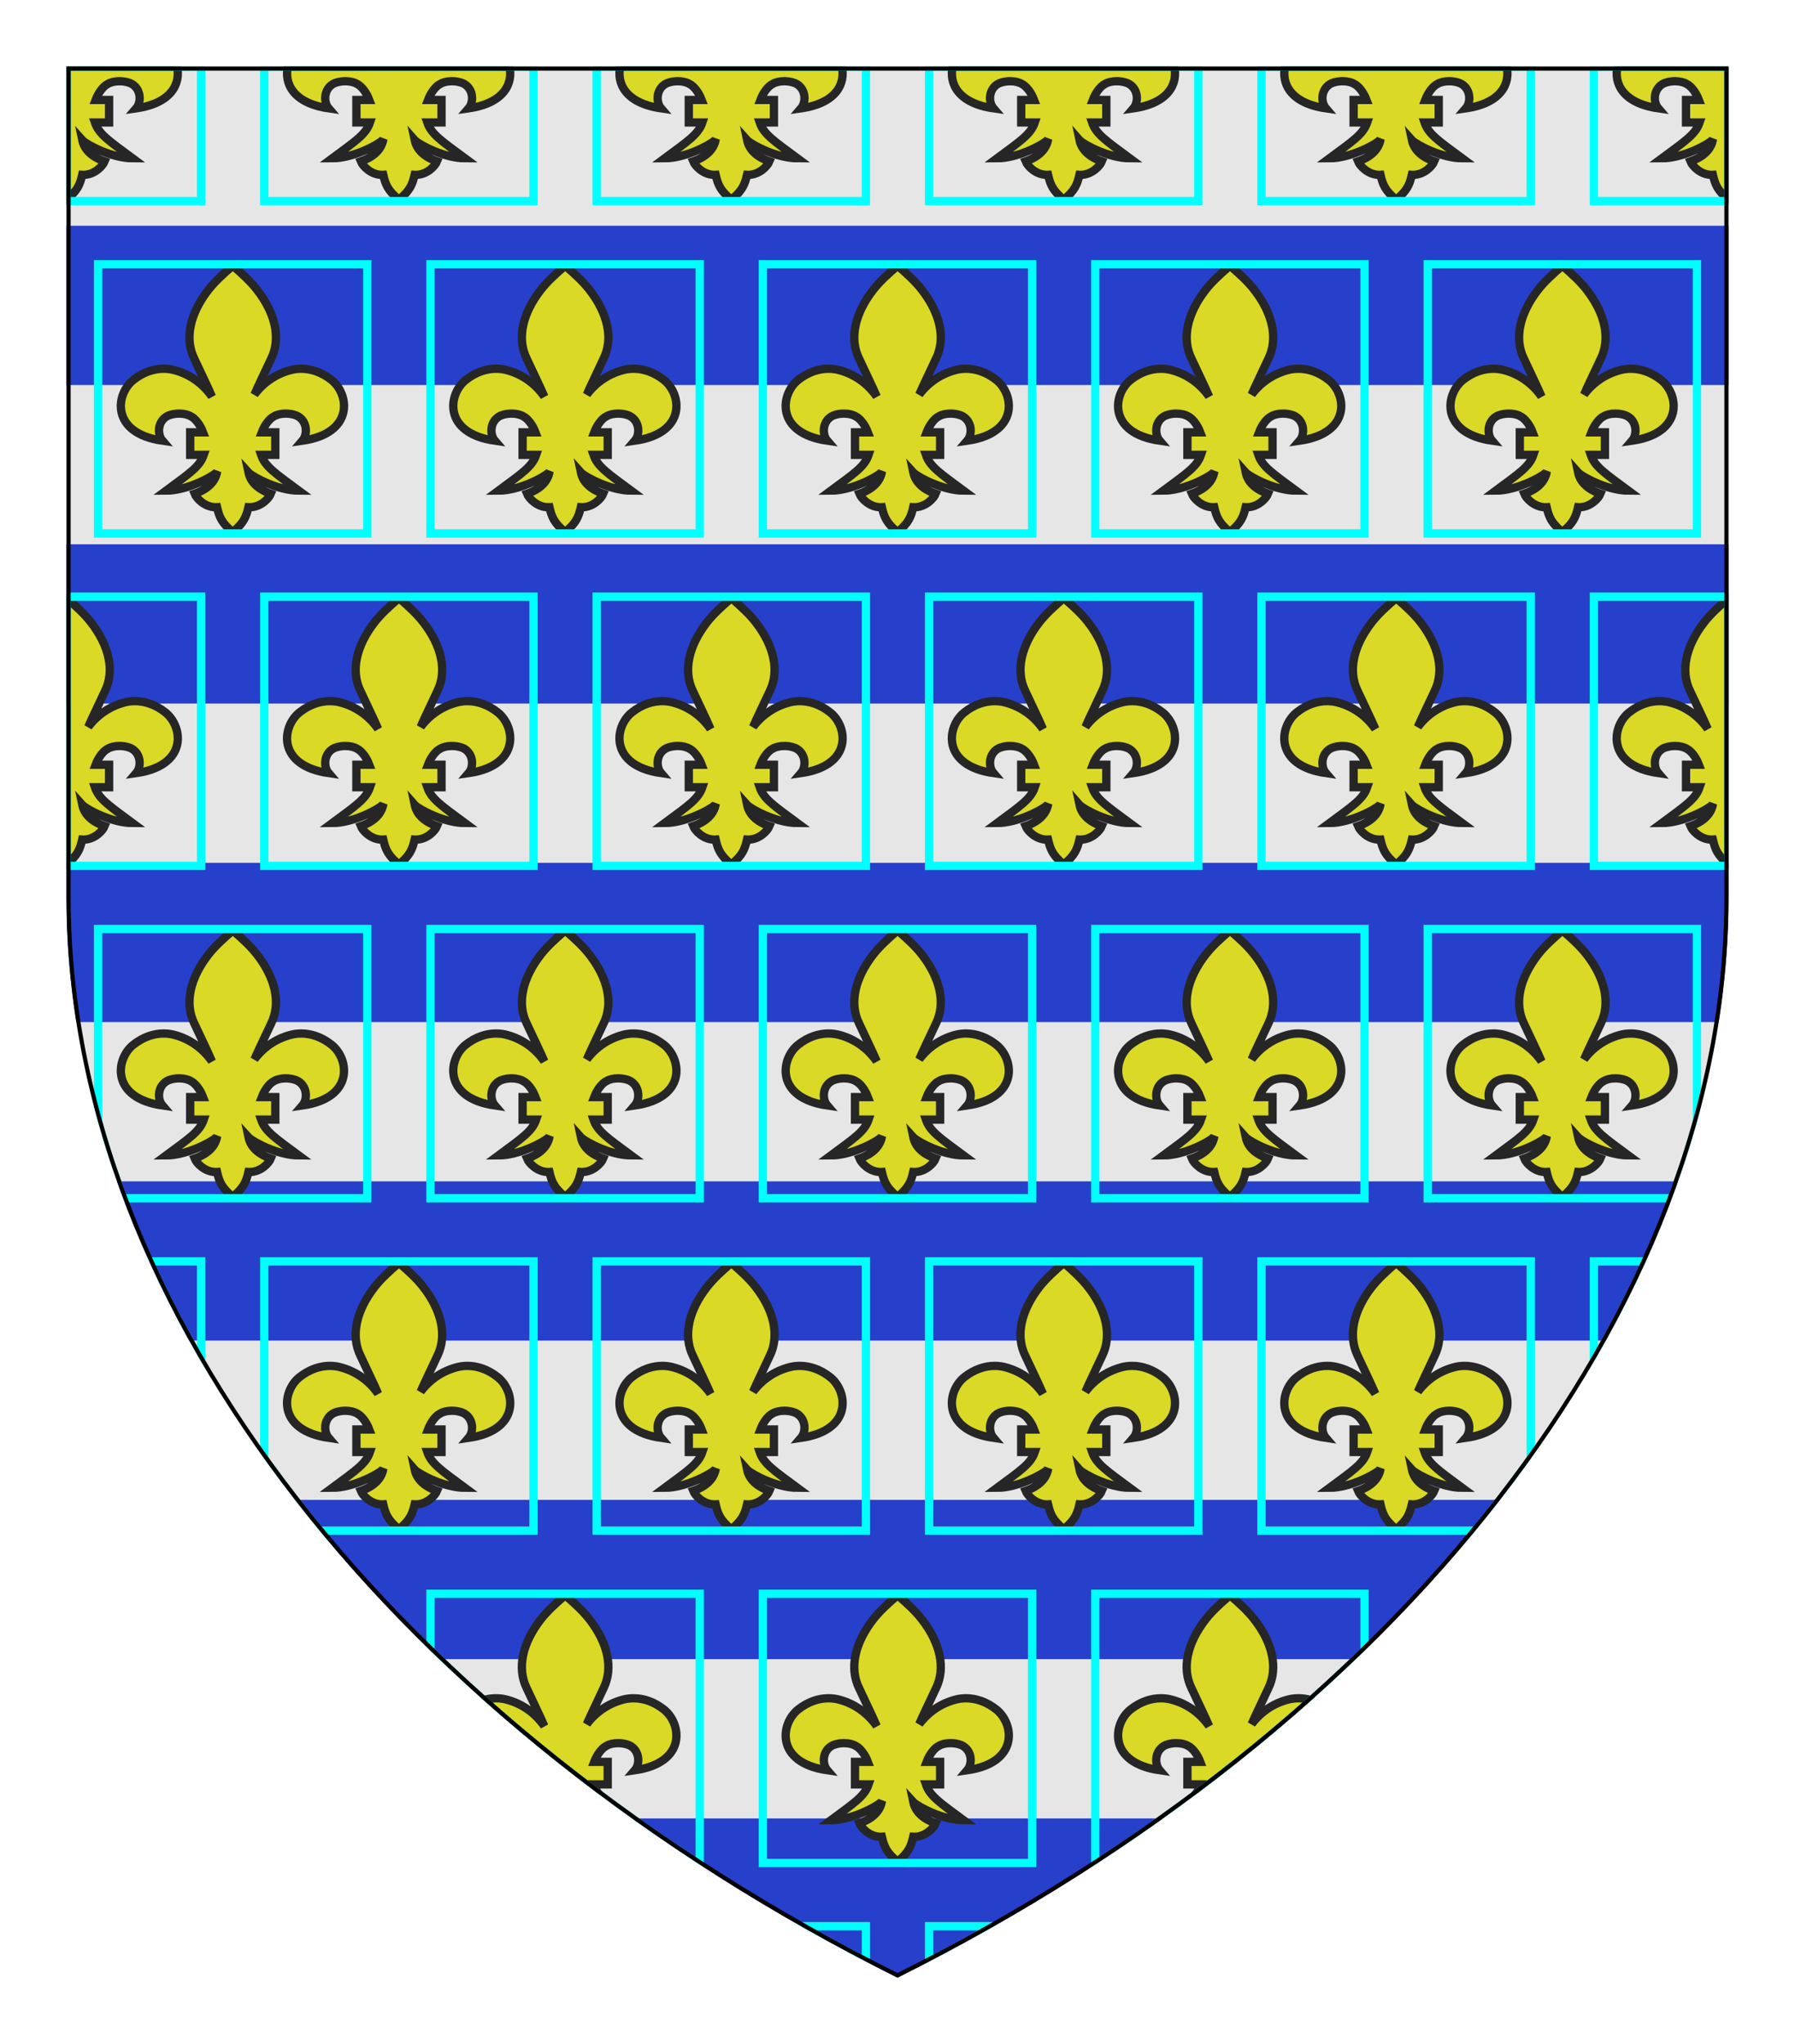 <?xml version="1.0" encoding="UTF-8" standalone="no"?>
<svg xmlns="http://www.w3.org/2000/svg" height="246.0" width="216.0">
<defs>
<clipPath id="contour">
<path d="M 0.0,0.0 L 200.0,0.0 L 200.0,100.0 C 200.0,150.0 160.0,200.0 100.0,230.0 C 40.0,200.0 0.0,150.0 0.0,100.0 L 0.0,0.0 Z"/>
</clipPath>
<radialGradient id="lighting">
<stop offset="25%" stop-color="white" stop-opacity="35%"/>
<stop offset="100%" stop-color="white" stop-opacity="0%"/>
</radialGradient>
</defs>
<g transform="translate(8.0,8.0)">
<path clip-path="url(#contour)" comment="BarryVariationRenderer background" d="M 0.0,0.0 L 200.0,0.0 L 200.0,100.0 C 200.0,150.0 160.0,200.0 100.0,230.0 C 40.0,200.0 0.0,150.0 0.0,100.0 L 0.0,0.0 Z" style="fill: rgb(230, 230, 230); stroke-width: 1px; stroke: none;"/>
<path clip-path="url(#contour)" comment="clipped barry 19.167" d="M 0.0,19.167 L 0.0,38.333 L 200.0,38.333 L 200.0,19.167 L 0.0,19.167 Z" style="fill: rgb(38, 64, 204); stroke-width: 1px; stroke: none;"/>
<path clip-path="url(#contour)" comment="clipped barry 57.5" d="M 0.0,57.5 L 0.0,76.667 L 200.0,76.667 L 200.0,57.5 L 0.0,57.5 Z" style="fill: rgb(38, 64, 204); stroke-width: 1px; stroke: none;"/>
<path clip-path="url(#contour)" comment="clipped barry 95.833" d="M 0.0,95.833 L 0.0,100.0 C 0.0,105.007 0.401,110.013 1.183,115.0 L 198.817,115.0 C 199.599,110.013 200.0,105.007 200.0,100.0 L 200.0,95.833 L 0.0,95.833 Z" style="fill: rgb(38, 64, 204); stroke-width: 1px; stroke: none;"/>
<path clip-path="url(#contour)" comment="clipped barry 134.167" d="M 6.073,134.167 C 8.365,140.652 11.278,147.056 14.767,153.333 L 185.233,153.333 C 188.722,147.056 191.635,140.652 193.927,134.167 L 6.073,134.167 Z" style="fill: rgb(38, 64, 204); stroke-width: 1px; stroke: none;"/>
<path clip-path="url(#contour)" comment="clipped barry 172.5" d="M 27.5,172.5 C 32.654,179.127 38.459,185.537 44.851,191.667 L 155.149,191.667 C 161.541,185.537 167.346,179.127 172.5,172.5 L 27.5,172.5 Z" style="fill: rgb(38, 64, 204); stroke-width: 1px; stroke: none;"/>
<path clip-path="url(#contour)" comment="clipped barry 210.833" d="M 68.05,210.833 C 77.884,217.855 88.579,224.29 100.0,230.0 C 111.421,224.29 122.116,217.855 131.95,210.833 L 68.05,210.833 Z" style="fill: rgb(38, 64, 204); stroke-width: 1px; stroke: none;"/>
<path clip-path="url(#contour)" comment="clipped 'fleur-de-lis' FieldBackground" d="M 0.0,0.0 L 0.0,16.032 L -3.900525735733851E-15,16.032 C 0.002,16.033 0.003,16.033 0.005,16.033 C 0.013,16.033 0.02,16.027 0.035,16.014 C 1.331,14.919 1.612,14.246 1.894,13.04 C 1.939,13.043 1.985,13.044 2.029,13.044 C 3.396,13.044 4.377,11.958 4.591,11.418 C 3.042,10.889 2.139,9.994 1.904,8.866 L 1.904,8.866 C 1.921,8.885 1.937,8.902 1.954,8.916 L 1.954,8.916 C 2.577,9.484 5.531,11.046 7.952,11.046 C 5.113,8.943 3.904,8.162 3.418,6.738 L 5.129,6.738 L 5.129,4.029 L 3.503,4.029 C 3.859,3.092 4.472,2.338 4.973,2.105 C 5.283,1.906 5.803,1.772 6.383,1.772 C 6.799,1.772 7.247,1.841 7.671,2.004 C 8.997,2.597 9.052,4.27 8.389,5.038 C 12.703,4.417 13.756,2.002 13.299,0.0 L 0.0,0.0 Z" style="fill: rgb(217, 217, 38); stroke-width: 1px; stroke: rgb(38, 38, 38);"/>
<path clip-path="url(#contour)" comment="clipped 'fleur-de-lis' mobile debug reticle" d="M 0.0,0.0 L 0.0,16.2 L 16.2,16.2 L 16.2,0.0 L 0.0,0.0 Z" style="fill: none; stroke-width: 1px; stroke: rgb(0, 255, 255);"/>
<path clip-path="url(#contour)" comment="clipped 'fleur-de-lis' FieldBackground" d="M 26.641,0.0 C 26.184,2.002 27.237,4.417 31.551,5.038 C 30.888,4.27 30.943,2.597 32.269,2.004 C 32.693,1.841 33.14,1.772 33.557,1.772 C 34.137,1.772 34.657,1.906 34.967,2.105 C 35.467,2.338 36.081,3.092 36.436,4.029 L 34.886,4.029 L 34.886,6.738 L 36.521,6.738 C 36.036,8.162 34.827,8.943 31.988,11.046 C 34.409,11.046 37.363,9.484 37.986,8.916 C 38.034,8.873 38.082,8.812 38.129,8.736 C 37.939,9.925 37.027,10.869 35.419,11.418 C 35.633,11.958 36.614,13.044 37.981,13.044 C 38.025,13.044 38.071,13.043 38.116,13.04 C 38.398,14.246 38.679,14.919 39.975,16.014 C 39.99,16.027 39.997,16.033 40.005,16.033 C 40.013,16.033 40.02,16.027 40.035,16.014 C 41.331,14.919 41.612,14.246 41.894,13.04 C 41.939,13.043 41.985,13.044 42.029,13.044 C 43.396,13.044 44.377,11.958 44.591,11.418 C 43.042,10.889 42.139,9.994 41.904,8.866 C 41.921,8.885 41.937,8.902 41.954,8.916 C 42.577,9.484 45.531,11.046 47.952,11.046 C 45.113,8.943 43.904,8.162 43.418,6.738 L 45.129,6.738 L 45.129,4.029 L 43.503,4.029 C 43.859,3.092 44.472,2.338 44.973,2.105 C 45.283,1.906 45.803,1.772 46.383,1.772 C 46.799,1.772 47.247,1.841 47.671,2.004 C 48.997,2.597 49.052,4.27 48.389,5.038 C 52.703,4.417 53.756,2.002 53.299,0.0 L 26.641,0.0 Z" style="fill: rgb(217, 217, 38); stroke-width: 1px; stroke: rgb(38, 38, 38);"/>
<path clip-path="url(#contour)" comment="clipped 'fleur-de-lis' mobile debug reticle" d="M 23.8,0.0 L 23.8,16.2 L 56.2,16.2 L 56.2,0.0 L 23.8,0.0 Z" style="fill: none; stroke-width: 1px; stroke: rgb(0, 255, 255);"/>
<path clip-path="url(#contour)" comment="clipped 'fleur-de-lis' FieldBackground" d="M 66.641,0.0 C 66.184,2.002 67.237,4.417 71.551,5.038 C 70.888,4.27 70.943,2.597 72.269,2.004 C 72.693,1.841 73.14,1.772 73.557,1.772 C 74.137,1.772 74.657,1.906 74.967,2.105 C 75.467,2.338 76.081,3.092 76.436,4.029 L 74.886,4.029 L 74.886,6.738 L 76.521,6.738 C 76.036,8.162 74.827,8.943 71.988,11.046 C 74.409,11.046 77.363,9.484 77.986,8.916 C 78.034,8.873 78.082,8.812 78.129,8.736 C 77.939,9.925 77.027,10.869 75.419,11.418 C 75.633,11.958 76.614,13.044 77.981,13.044 C 78.025,13.044 78.071,13.043 78.116,13.04 C 78.398,14.246 78.679,14.919 79.975,16.014 C 79.99,16.027 79.997,16.033 80.005,16.033 C 80.013,16.033 80.02,16.027 80.035,16.014 C 81.331,14.919 81.612,14.246 81.894,13.04 C 81.939,13.043 81.985,13.044 82.029,13.044 C 83.396,13.044 84.377,11.958 84.591,11.418 C 83.042,10.889 82.139,9.994 81.904,8.866 C 81.921,8.885 81.937,8.902 81.954,8.916 C 82.577,9.484 85.531,11.046 87.952,11.046 C 85.113,8.943 83.904,8.162 83.418,6.738 L 85.129,6.738 L 85.129,4.029 L 83.503,4.029 C 83.859,3.092 84.472,2.338 84.973,2.105 C 85.283,1.906 85.803,1.772 86.383,1.772 C 86.799,1.772 87.247,1.841 87.671,2.004 C 88.997,2.597 89.052,4.27 88.389,5.038 C 92.703,4.417 93.756,2.002 93.299,0.0 L 66.641,0.0 Z" style="fill: rgb(217, 217, 38); stroke-width: 1px; stroke: rgb(38, 38, 38);"/>
<path clip-path="url(#contour)" comment="clipped 'fleur-de-lis' mobile debug reticle" d="M 63.8,0.0 L 63.8,16.2 L 96.2,16.2 L 96.2,0.0 L 63.8,0.0 Z" style="fill: none; stroke-width: 1px; stroke: rgb(0, 255, 255);"/>
<path clip-path="url(#contour)" comment="clipped 'fleur-de-lis' FieldBackground" d="M 106.641,0.0 C 106.184,2.002 107.237,4.417 111.551,5.038 C 110.888,4.27 110.943,2.597 112.269,2.004 C 112.693,1.841 113.14,1.772 113.557,1.772 C 114.137,1.772 114.657,1.906 114.967,2.105 C 115.467,2.338 116.081,3.092 116.436,4.029 L 114.886,4.029 L 114.886,6.738 L 116.521,6.738 C 116.036,8.162 114.827,8.943 111.988,11.046 C 114.409,11.046 117.363,9.484 117.986,8.916 C 118.034,8.873 118.082,8.812 118.129,8.736 C 117.939,9.925 117.027,10.869 115.419,11.418 C 115.633,11.958 116.614,13.044 117.981,13.044 C 118.025,13.044 118.071,13.043 118.116,13.04 C 118.398,14.246 118.679,14.919 119.975,16.014 C 119.99,16.027 119.997,16.033 120.005,16.033 C 120.013,16.033 120.02,16.027 120.035,16.014 C 121.331,14.919 121.612,14.246 121.894,13.04 C 121.939,13.043 121.985,13.044 122.029,13.044 C 123.396,13.044 124.377,11.958 124.591,11.418 C 123.042,10.889 122.139,9.994 121.904,8.866 C 121.921,8.885 121.937,8.902 121.954,8.916 C 122.577,9.484 125.531,11.046 127.952,11.046 C 125.113,8.943 123.904,8.162 123.418,6.738 L 125.129,6.738 L 125.129,4.029 L 123.503,4.029 C 123.859,3.092 124.472,2.338 124.973,2.105 C 125.283,1.906 125.803,1.772 126.383,1.772 C 126.799,1.772 127.247,1.841 127.671,2.004 C 128.997,2.597 129.052,4.27 128.389,5.038 C 132.703,4.417 133.756,2.002 133.299,0.0 L 106.641,0.0 Z" style="fill: rgb(217, 217, 38); stroke-width: 1px; stroke: rgb(38, 38, 38);"/>
<path clip-path="url(#contour)" comment="clipped 'fleur-de-lis' mobile debug reticle" d="M 103.8,0.0 L 103.8,16.2 L 136.2,16.2 L 136.2,0.0 L 103.8,0.0 Z" style="fill: none; stroke-width: 1px; stroke: rgb(0, 255, 255);"/>
<path clip-path="url(#contour)" comment="clipped 'fleur-de-lis' FieldBackground" d="M 146.641,0.0 C 146.184,2.002 147.237,4.417 151.551,5.038 C 150.888,4.27 150.943,2.597 152.269,2.004 C 152.693,1.841 153.14,1.772 153.557,1.772 C 154.137,1.772 154.657,1.906 154.967,2.105 C 155.467,2.338 156.081,3.092 156.436,4.029 L 154.886,4.029 L 154.886,6.738 L 156.521,6.738 C 156.036,8.162 154.827,8.943 151.988,11.046 C 154.409,11.046 157.363,9.484 157.986,8.916 C 158.034,8.873 158.082,8.812 158.129,8.736 C 157.939,9.925 157.027,10.869 155.419,11.418 C 155.633,11.958 156.614,13.044 157.981,13.044 C 158.025,13.044 158.071,13.043 158.116,13.04 C 158.398,14.246 158.679,14.919 159.975,16.014 C 159.99,16.027 159.997,16.033 160.005,16.033 C 160.013,16.033 160.02,16.027 160.035,16.014 C 161.331,14.919 161.612,14.246 161.894,13.04 C 161.939,13.043 161.985,13.044 162.029,13.044 C 163.396,13.044 164.377,11.958 164.591,11.418 C 163.042,10.889 162.139,9.994 161.904,8.866 C 161.921,8.885 161.937,8.902 161.954,8.916 C 162.577,9.484 165.531,11.046 167.952,11.046 C 165.113,8.943 163.904,8.162 163.418,6.738 L 165.129,6.738 L 165.129,4.029 L 163.503,4.029 C 163.859,3.092 164.472,2.338 164.973,2.105 C 165.283,1.906 165.803,1.772 166.383,1.772 C 166.799,1.772 167.247,1.841 167.671,2.004 C 168.997,2.597 169.052,4.27 168.389,5.038 C 172.703,4.417 173.756,2.002 173.299,0.0 L 146.641,0.0 Z" style="fill: rgb(217, 217, 38); stroke-width: 1px; stroke: rgb(38, 38, 38);"/>
<path clip-path="url(#contour)" comment="clipped 'fleur-de-lis' mobile debug reticle" d="M 143.8,0.0 L 143.8,16.2 L 176.2,16.2 L 176.2,0.0 L 143.8,0.0 Z" style="fill: none; stroke-width: 1px; stroke: rgb(0, 255, 255);"/>
<path clip-path="url(#contour)" comment="clipped 'fleur-de-lis' FieldBackground" d="M 186.641,0.0 C 186.184,2.002 187.237,4.417 191.551,5.038 C 190.888,4.27 190.943,2.597 192.269,2.004 C 192.693,1.841 193.14,1.772 193.557,1.772 C 194.137,1.772 194.657,1.906 194.967,2.105 C 195.467,2.338 196.081,3.092 196.436,4.029 L 194.886,4.029 L 194.886,6.738 L 196.521,6.738 C 196.036,8.162 194.827,8.943 191.988,11.046 C 194.409,11.046 197.363,9.484 197.986,8.916 C 198.034,8.873 198.082,8.812 198.129,8.736 C 197.939,9.925 197.027,10.869 195.419,11.418 C 195.633,11.958 196.614,13.044 197.981,13.044 C 198.025,13.044 198.071,13.043 198.116,13.04 C 198.398,14.246 198.679,14.919 199.975,16.014 C 199.987,16.024 199.994,16.03 200.0,16.032 L 200.0,0.0 L 186.641,0.0 Z" style="fill: rgb(217, 217, 38); stroke-width: 1px; stroke: rgb(38, 38, 38);"/>
<path clip-path="url(#contour)" comment="clipped 'fleur-de-lis' mobile debug reticle" d="M 183.8,0.0 L 183.8,16.2 L 200.0,16.2 L 200.0,0.0 L 183.8,0.0 Z" style="fill: none; stroke-width: 1px; stroke: rgb(0, 255, 255);"/>
<path clip-path="url(#contour)" comment="clipped 'fleur-de-lis' FieldBackground" d="M 17.499,39.724 C 17.499,39.724 17.499,39.724 17.499,39.724 C 17.499,39.724 17.499,39.724 17.499,39.724 Z" style="fill: rgb(217, 217, 38); stroke-width: 1px; stroke: rgb(38, 38, 38);"/>
<path clip-path="url(#contour)" comment="clipped 'fleur-de-lis' FieldBackground" d="M 20.008,23.982 C 19.998,23.982 19.989,23.989 19.975,24.006 C 18.855,24.975 17.86,25.875 17.081,26.874 C 14.896,29.677 14.163,32.721 15.389,35.183 C 16.289,37.119 16.983,38.518 17.499,39.724 C 16.4,38.14 14.841,37.06 13.098,36.574 C 12.665,36.445 12.194,36.374 11.7,36.374 C 10.537,36.374 9.247,36.769 8.035,37.735 C 5.9,39.437 5.277,44.134 11.551,45.038 C 10.888,44.27 10.943,42.597 12.269,42.004 C 12.693,41.841 13.14,41.772 13.557,41.772 C 14.137,41.772 14.657,41.906 14.967,42.105 C 15.467,42.338 16.081,43.092 16.436,44.029 L 14.886,44.029 L 14.886,46.738 L 16.521,46.738 C 16.036,48.162 14.827,48.943 11.988,51.046 C 14.409,51.046 17.363,49.484 17.986,48.916 C 18.034,48.873 18.082,48.812 18.129,48.736 C 17.939,49.925 17.027,50.869 15.419,51.418 C 15.633,51.958 16.614,53.044 17.981,53.044 C 18.025,53.044 18.071,53.043 18.116,53.04 C 18.398,54.246 18.679,54.919 19.975,56.014 C 19.99,56.027 19.997,56.033 20.005,56.033 C 20.013,56.033 20.02,56.027 20.035,56.014 C 21.331,54.919 21.612,54.246 21.894,53.04 C 21.939,53.043 21.985,53.044 22.029,53.044 C 23.396,53.044 24.377,51.958 24.591,51.418 C 23.042,50.889 22.139,49.994 21.904,48.866 C 21.921,48.885 21.937,48.902 21.954,48.916 C 22.577,49.484 25.531,51.046 27.952,51.046 C 25.113,48.943 23.904,48.162 23.418,46.738 L 25.129,46.738 L 25.129,44.029 L 23.503,44.029 C 23.859,43.092 24.472,42.338 24.973,42.105 C 25.283,41.906 25.803,41.772 26.383,41.772 C 26.799,41.772 27.247,41.841 27.671,42.004 C 28.997,42.597 29.052,44.27 28.389,45.038 C 34.663,44.134 34.04,39.437 31.905,37.735 C 30.692,36.769 29.403,36.374 28.24,36.374 C 27.746,36.374 27.275,36.445 26.842,36.574 C 25.19,37.034 23.703,38.029 22.616,39.48 C 23.12,38.329 23.781,36.989 24.621,35.183 C 25.842,32.721 25.114,29.677 22.929,26.874 C 22.15,25.87 21.16,24.965 20.035,23.996 L 20.035,23.996 C 20.024,23.987 20.016,23.982 20.008,23.982 Z" style="fill: rgb(217, 217, 38); stroke-width: 1px; stroke: rgb(38, 38, 38);"/>
<path clip-path="url(#contour)" comment="clipped 'fleur-de-lis' mobile debug reticle" d="M 3.8,23.8 L 3.8,56.2 L 36.2,56.2 L 36.2,23.8 L 3.8,23.8 Z" style="fill: none; stroke-width: 1px; stroke: rgb(0, 255, 255);"/>
<path clip-path="url(#contour)" comment="clipped 'fleur-de-lis' FieldBackground" d="M 60.008,23.982 C 59.998,23.982 59.989,23.989 59.975,24.006 C 58.855,24.975 57.86,25.875 57.081,26.874 C 54.896,29.677 54.163,32.721 55.389,35.183 C 56.289,37.119 56.983,38.518 57.499,39.724 C 56.4,38.14 54.841,37.06 53.098,36.574 C 52.665,36.445 52.194,36.374 51.7,36.374 C 50.537,36.374 49.247,36.769 48.035,37.735 C 45.9,39.437 45.277,44.134 51.551,45.038 C 50.888,44.27 50.943,42.597 52.269,42.004 C 52.693,41.841 53.14,41.772 53.557,41.772 C 54.137,41.772 54.657,41.906 54.967,42.105 C 55.467,42.338 56.081,43.092 56.436,44.029 L 54.886,44.029 L 54.886,46.738 L 56.521,46.738 C 56.036,48.162 54.827,48.943 51.988,51.046 C 54.409,51.046 57.363,49.484 57.986,48.916 C 58.034,48.873 58.082,48.812 58.129,48.736 C 57.939,49.925 57.027,50.869 55.419,51.418 C 55.633,51.958 56.614,53.044 57.981,53.044 C 58.025,53.044 58.071,53.043 58.116,53.04 C 58.398,54.246 58.679,54.919 59.975,56.014 C 59.99,56.027 59.997,56.033 60.005,56.033 C 60.013,56.033 60.02,56.027 60.035,56.014 C 61.331,54.919 61.612,54.246 61.894,53.04 C 61.939,53.043 61.985,53.044 62.029,53.044 C 63.396,53.044 64.377,51.958 64.591,51.418 C 63.042,50.889 62.139,49.994 61.904,48.866 C 61.921,48.885 61.937,48.902 61.954,48.916 C 62.577,49.484 65.531,51.046 67.952,51.046 C 65.113,48.943 63.904,48.162 63.418,46.738 L 65.129,46.738 L 65.129,44.029 L 63.503,44.029 C 63.859,43.092 64.472,42.338 64.973,42.105 C 65.283,41.906 65.803,41.772 66.383,41.772 C 66.799,41.772 67.247,41.841 67.671,42.004 C 68.997,42.597 69.052,44.27 68.389,45.038 C 74.663,44.134 74.04,39.437 71.905,37.735 C 70.692,36.769 69.403,36.374 68.24,36.374 C 67.746,36.374 67.275,36.445 66.842,36.574 C 65.19,37.034 63.703,38.029 62.616,39.48 C 63.12,38.329 63.781,36.989 64.621,35.183 C 65.842,32.721 65.114,29.677 62.929,26.874 C 62.15,25.87 61.16,24.965 60.035,23.996 L 60.035,23.996 C 60.024,23.987 60.016,23.982 60.008,23.982 Z" style="fill: rgb(217, 217, 38); stroke-width: 1px; stroke: rgb(38, 38, 38);"/>
<path clip-path="url(#contour)" comment="clipped 'fleur-de-lis' mobile debug reticle" d="M 43.8,23.8 L 43.8,56.2 L 76.2,56.2 L 76.2,23.8 L 43.8,23.8 Z" style="fill: none; stroke-width: 1px; stroke: rgb(0, 255, 255);"/>
<path clip-path="url(#contour)" comment="clipped 'fleur-de-lis' FieldBackground" d="M 97.499,39.724 C 97.499,39.724 97.499,39.724 97.499,39.724 L 97.499,39.724 C 97.499,39.724 97.499,39.724 97.499,39.724 Z" style="fill: rgb(217, 217, 38); stroke-width: 1px; stroke: rgb(38, 38, 38);"/>
<path clip-path="url(#contour)" comment="clipped 'fleur-de-lis' FieldBackground" d="M 100.008,23.982 C 99.998,23.982 99.989,23.989 99.975,24.006 C 98.855,24.975 97.86,25.875 97.081,26.874 C 94.896,29.677 94.163,32.721 95.389,35.183 C 96.289,37.119 96.983,38.518 97.499,39.724 C 96.4,38.14 94.841,37.06 93.098,36.574 C 92.665,36.445 92.194,36.374 91.7,36.374 C 90.537,36.374 89.247,36.769 88.035,37.735 C 85.9,39.437 85.277,44.134 91.551,45.038 C 90.888,44.27 90.943,42.597 92.269,42.004 C 92.693,41.841 93.14,41.772 93.557,41.772 C 94.137,41.772 94.657,41.906 94.967,42.105 C 95.467,42.338 96.081,43.092 96.436,44.029 L 94.886,44.029 L 94.886,46.738 L 96.521,46.738 C 96.036,48.162 94.827,48.943 91.988,51.046 C 94.409,51.046 97.363,49.484 97.986,48.916 C 98.034,48.873 98.082,48.812 98.129,48.736 C 97.939,49.925 97.027,50.869 95.419,51.418 C 95.633,51.958 96.614,53.044 97.981,53.044 C 98.025,53.044 98.071,53.043 98.116,53.04 C 98.398,54.246 98.679,54.919 99.975,56.014 C 99.99,56.027 99.997,56.033 100.005,56.033 C 100.013,56.033 100.02,56.027 100.035,56.014 C 101.331,54.919 101.612,54.246 101.894,53.04 C 101.939,53.043 101.985,53.044 102.029,53.044 C 103.396,53.044 104.377,51.958 104.591,51.418 C 103.042,50.889 102.139,49.994 101.904,48.866 C 101.921,48.885 101.937,48.902 101.954,48.916 C 102.577,49.484 105.531,51.046 107.952,51.046 C 105.113,48.943 103.904,48.162 103.418,46.738 L 105.129,46.738 L 105.129,44.029 L 103.503,44.029 C 103.859,43.092 104.472,42.338 104.973,42.105 C 105.283,41.906 105.803,41.772 106.383,41.772 C 106.799,41.772 107.247,41.841 107.671,42.004 C 108.997,42.597 109.052,44.27 108.389,45.038 C 114.663,44.134 114.04,39.437 111.905,37.735 C 110.692,36.769 109.403,36.374 108.24,36.374 C 107.746,36.374 107.275,36.445 106.842,36.574 C 105.19,37.034 103.703,38.029 102.616,39.48 C 103.12,38.329 103.781,36.989 104.621,35.183 C 105.842,32.721 105.114,29.677 102.929,26.874 C 102.15,25.87 101.16,24.965 100.035,23.996 C 100.024,23.987 100.016,23.982 100.008,23.982 Z" style="fill: rgb(217, 217, 38); stroke-width: 1px; stroke: rgb(38, 38, 38);"/>
<path clip-path="url(#contour)" comment="clipped 'fleur-de-lis' mobile debug reticle" d="M 83.8,23.8 L 83.8,56.2 L 116.2,56.2 L 116.2,23.8 L 83.8,23.8 Z" style="fill: none; stroke-width: 1px; stroke: rgb(0, 255, 255);"/>
<path clip-path="url(#contour)" comment="clipped 'fleur-de-lis' FieldBackground" d="M 140.008,23.982 C 139.998,23.982 139.989,23.989 139.975,24.006 C 138.855,24.975 137.86,25.875 137.081,26.874 C 134.896,29.677 134.163,32.721 135.389,35.183 C 136.289,37.119 136.983,38.518 137.499,39.724 C 136.4,38.14 134.841,37.06 133.098,36.574 C 132.665,36.445 132.194,36.374 131.7,36.374 C 130.537,36.374 129.247,36.769 128.035,37.735 C 125.9,39.437 125.277,44.134 131.551,45.038 C 130.888,44.27 130.943,42.597 132.269,42.004 C 132.693,41.841 133.14,41.772 133.557,41.772 C 134.137,41.772 134.657,41.906 134.967,42.105 C 135.467,42.338 136.081,43.092 136.436,44.029 L 134.886,44.029 L 134.886,46.738 L 136.521,46.738 C 136.036,48.162 134.827,48.943 131.988,51.046 C 134.409,51.046 137.363,49.484 137.986,48.916 C 138.034,48.873 138.082,48.812 138.129,48.736 C 137.939,49.925 137.027,50.869 135.419,51.418 C 135.633,51.958 136.614,53.044 137.981,53.044 C 138.025,53.044 138.071,53.043 138.116,53.04 C 138.398,54.246 138.679,54.919 139.975,56.014 C 139.99,56.027 139.997,56.033 140.005,56.033 C 140.013,56.033 140.02,56.027 140.035,56.014 C 141.331,54.919 141.612,54.246 141.894,53.04 C 141.939,53.043 141.985,53.044 142.029,53.044 C 143.396,53.044 144.377,51.958 144.591,51.418 C 143.042,50.889 142.139,49.994 141.904,48.866 C 141.921,48.885 141.937,48.902 141.954,48.916 C 142.577,49.484 145.531,51.046 147.952,51.046 C 145.113,48.943 143.904,48.162 143.418,46.738 L 145.129,46.738 L 145.129,44.029 L 143.503,44.029 C 143.859,43.092 144.472,42.338 144.973,42.105 C 145.283,41.906 145.803,41.772 146.383,41.772 C 146.799,41.772 147.247,41.841 147.671,42.004 C 148.997,42.597 149.052,44.27 148.389,45.038 C 154.663,44.134 154.04,39.437 151.905,37.735 C 150.692,36.769 149.403,36.374 148.24,36.374 C 147.746,36.374 147.275,36.445 146.842,36.574 C 145.19,37.034 143.703,38.029 142.616,39.48 C 143.12,38.329 143.781,36.989 144.621,35.183 C 145.842,32.721 145.114,29.677 142.929,26.874 C 142.15,25.87 141.16,24.965 140.035,23.996 C 140.024,23.987 140.016,23.982 140.008,23.982 Z" style="fill: rgb(217, 217, 38); stroke-width: 1px; stroke: rgb(38, 38, 38);"/>
<path clip-path="url(#contour)" comment="clipped 'fleur-de-lis' mobile debug reticle" d="M 123.8,23.8 L 123.8,56.2 L 156.2,56.2 L 156.2,23.8 L 123.8,23.8 Z" style="fill: none; stroke-width: 1px; stroke: rgb(0, 255, 255);"/>
<path clip-path="url(#contour)" comment="clipped 'fleur-de-lis' FieldBackground" d="M 180.008,23.982 C 179.998,23.982 179.989,23.989 179.975,24.006 C 178.855,24.975 177.86,25.875 177.081,26.874 C 174.896,29.677 174.163,32.721 175.389,35.183 C 176.289,37.119 176.983,38.518 177.499,39.724 C 176.4,38.14 174.841,37.06 173.098,36.574 C 172.665,36.445 172.194,36.374 171.7,36.374 C 170.537,36.374 169.247,36.769 168.035,37.735 C 165.9,39.437 165.277,44.134 171.551,45.038 C 170.888,44.27 170.943,42.597 172.269,42.004 C 172.693,41.841 173.14,41.772 173.557,41.772 C 174.137,41.772 174.657,41.906 174.967,42.105 C 175.467,42.338 176.081,43.092 176.436,44.029 L 174.886,44.029 L 174.886,46.738 L 176.521,46.738 C 176.036,48.162 174.827,48.943 171.988,51.046 C 174.409,51.046 177.363,49.484 177.986,48.916 C 178.034,48.873 178.082,48.812 178.129,48.736 C 177.939,49.925 177.027,50.869 175.419,51.418 C 175.633,51.958 176.614,53.044 177.981,53.044 C 178.025,53.044 178.071,53.043 178.116,53.04 C 178.398,54.246 178.679,54.919 179.975,56.014 C 179.99,56.027 179.997,56.033 180.005,56.033 C 180.013,56.033 180.02,56.027 180.035,56.014 C 181.331,54.919 181.612,54.246 181.894,53.04 C 181.939,53.043 181.985,53.044 182.029,53.044 C 183.396,53.044 184.377,51.958 184.591,51.418 C 183.042,50.889 182.139,49.994 181.904,48.866 C 181.921,48.885 181.937,48.902 181.954,48.916 C 182.577,49.484 185.531,51.046 187.952,51.046 C 185.113,48.943 183.904,48.162 183.418,46.738 L 185.129,46.738 L 185.129,44.029 L 183.503,44.029 C 183.859,43.092 184.472,42.338 184.973,42.105 C 185.283,41.906 185.803,41.772 186.383,41.772 C 186.799,41.772 187.247,41.841 187.671,42.004 C 188.997,42.597 189.052,44.27 188.389,45.038 C 194.663,44.134 194.04,39.437 191.905,37.735 C 190.692,36.769 189.403,36.374 188.24,36.374 C 187.746,36.374 187.275,36.445 186.842,36.574 C 185.19,37.034 183.703,38.029 182.616,39.48 C 183.12,38.329 183.781,36.989 184.621,35.183 C 185.842,32.721 185.114,29.677 182.929,26.874 C 182.15,25.87 181.16,24.965 180.035,23.996 C 180.024,23.987 180.016,23.982 180.008,23.982 Z" style="fill: rgb(217, 217, 38); stroke-width: 1px; stroke: rgb(38, 38, 38);"/>
<path clip-path="url(#contour)" comment="clipped 'fleur-de-lis' mobile debug reticle" d="M 163.8,23.8 L 163.8,56.2 L 196.2,56.2 L 196.2,23.8 L 163.8,23.8 Z" style="fill: none; stroke-width: 1px; stroke: rgb(0, 255, 255);"/>
<path clip-path="url(#contour)" comment="clipped 'fleur-de-lis' FieldBackground" d="M 0.008,63.982 C 0.005,63.982 0.003,63.982 -2.657642550474293E-9,63.983 L 0.0,63.983 L 0.0,96.032 L -1.4108506030119372E-14,96.032 C 0.002,96.033 0.003,96.033 0.005,96.033 C 0.013,96.033 0.02,96.027 0.035,96.014 C 1.331,94.919 1.612,94.246 1.894,93.04 C 1.939,93.043 1.985,93.044 2.029,93.044 C 3.396,93.044 4.377,91.958 4.591,91.418 C 3.042,90.889 2.139,89.994 1.904,88.866 L 1.904,88.866 C 1.921,88.885 1.937,88.902 1.954,88.916 L 1.954,88.916 C 2.577,89.484 5.531,91.046 7.952,91.046 C 5.113,88.943 3.904,88.162 3.418,86.738 L 5.129,86.738 L 5.129,84.029 L 3.503,84.029 C 3.859,83.092 4.472,82.338 4.973,82.105 C 5.283,81.906 5.803,81.772 6.383,81.772 C 6.799,81.772 7.247,81.841 7.671,82.004 C 8.997,82.597 9.052,84.27 8.389,85.038 C 14.663,84.134 14.04,79.437 11.905,77.735 C 10.692,76.769 9.403,76.374 8.24,76.374 C 7.746,76.374 7.275,76.445 6.842,76.574 C 5.19,77.034 3.703,78.029 2.616,79.48 C 3.12,78.329 3.781,76.989 4.621,75.183 C 5.842,72.721 5.114,69.677 2.929,66.874 C 2.15,65.87 1.16,64.965 0.035,63.996 L 0.035,63.996 C 0.024,63.987 0.016,63.982 0.008,63.982 Z" style="fill: rgb(217, 217, 38); stroke-width: 1px; stroke: rgb(38, 38, 38);"/>
<path clip-path="url(#contour)" comment="clipped 'fleur-de-lis' mobile debug reticle" d="M 0.0,63.8 L 0.0,96.2 L 16.2,96.2 L 16.2,63.8 L 0.0,63.8 Z" style="fill: none; stroke-width: 1px; stroke: rgb(0, 255, 255);"/>
<path clip-path="url(#contour)" comment="clipped 'fleur-de-lis' FieldBackground" d="M 40.008,63.982 C 39.998,63.982 39.989,63.989 39.975,64.006 C 38.855,64.975 37.86,65.875 37.081,66.874 C 34.896,69.677 34.163,72.721 35.389,75.183 C 36.289,77.118 36.983,78.518 37.499,79.724 C 36.4,78.14 34.841,77.06 33.098,76.574 C 32.665,76.445 32.194,76.374 31.7,76.374 C 30.537,76.374 29.247,76.769 28.035,77.735 C 25.9,79.437 25.277,84.134 31.551,85.038 C 30.888,84.27 30.943,82.597 32.269,82.004 C 32.693,81.841 33.14,81.772 33.557,81.772 C 34.137,81.772 34.657,81.906 34.967,82.105 C 35.467,82.338 36.081,83.092 36.436,84.029 L 34.886,84.029 L 34.886,86.738 L 36.521,86.738 C 36.036,88.162 34.827,88.943 31.988,91.046 C 34.409,91.046 37.363,89.484 37.986,88.916 C 38.034,88.873 38.082,88.812 38.129,88.736 C 37.939,89.925 37.027,90.869 35.419,91.418 C 35.633,91.958 36.614,93.044 37.981,93.044 C 38.025,93.044 38.071,93.043 38.116,93.04 C 38.398,94.246 38.679,94.919 39.975,96.014 C 39.99,96.027 39.997,96.033 40.005,96.033 C 40.013,96.033 40.02,96.027 40.035,96.014 C 41.331,94.919 41.612,94.246 41.894,93.04 C 41.939,93.043 41.985,93.044 42.029,93.044 C 43.396,93.044 44.377,91.958 44.591,91.418 C 43.042,90.889 42.139,89.994 41.904,88.866 C 41.921,88.885 41.937,88.902 41.954,88.916 C 42.577,89.484 45.531,91.046 47.952,91.046 C 45.113,88.943 43.904,88.162 43.418,86.738 L 45.129,86.738 L 45.129,84.029 L 43.503,84.029 C 43.859,83.092 44.472,82.338 44.973,82.105 C 45.283,81.906 45.803,81.772 46.383,81.772 C 46.799,81.772 47.247,81.841 47.671,82.004 C 48.997,82.597 49.052,84.27 48.389,85.038 C 54.663,84.134 54.04,79.437 51.905,77.735 C 50.692,76.769 49.403,76.374 48.24,76.374 C 47.746,76.374 47.275,76.445 46.842,76.574 C 45.19,77.034 43.703,78.029 42.616,79.48 C 43.12,78.329 43.781,76.989 44.621,75.183 C 45.842,72.721 45.114,69.677 42.929,66.874 C 42.15,65.87 41.16,64.965 40.035,63.996 L 40.035,63.996 C 40.024,63.987 40.016,63.982 40.008,63.982 Z" style="fill: rgb(217, 217, 38); stroke-width: 1px; stroke: rgb(38, 38, 38);"/>
<path clip-path="url(#contour)" comment="clipped 'fleur-de-lis' mobile debug reticle" d="M 23.8,63.8 L 23.8,96.2 L 56.2,96.2 L 56.2,63.8 L 23.8,63.8 Z" style="fill: none; stroke-width: 1px; stroke: rgb(0, 255, 255);"/>
<path clip-path="url(#contour)" comment="clipped 'fleur-de-lis' FieldBackground" d="M 80.008,63.982 C 79.998,63.982 79.989,63.989 79.975,64.006 C 78.855,64.975 77.86,65.875 77.081,66.874 C 74.896,69.677 74.163,72.721 75.389,75.183 C 76.289,77.118 76.983,78.518 77.499,79.724 C 76.4,78.14 74.841,77.06 73.098,76.574 C 72.665,76.445 72.194,76.374 71.7,76.374 C 70.537,76.374 69.247,76.769 68.035,77.735 C 65.9,79.437 65.277,84.134 71.551,85.038 C 70.888,84.27 70.943,82.597 72.269,82.004 C 72.693,81.841 73.14,81.772 73.557,81.772 C 74.137,81.772 74.657,81.906 74.967,82.105 C 75.467,82.338 76.081,83.092 76.436,84.029 L 74.886,84.029 L 74.886,86.738 L 76.521,86.738 C 76.036,88.162 74.827,88.943 71.988,91.046 C 74.409,91.046 77.363,89.484 77.986,88.916 C 78.034,88.873 78.082,88.812 78.129,88.736 C 77.939,89.925 77.027,90.869 75.419,91.418 C 75.633,91.958 76.614,93.044 77.981,93.044 C 78.025,93.044 78.071,93.043 78.116,93.04 C 78.398,94.246 78.679,94.919 79.975,96.014 C 79.99,96.027 79.997,96.033 80.005,96.033 C 80.013,96.033 80.02,96.027 80.035,96.014 C 81.331,94.919 81.612,94.246 81.894,93.04 C 81.939,93.043 81.985,93.044 82.029,93.044 C 83.396,93.044 84.377,91.958 84.591,91.418 C 83.042,90.889 82.139,89.994 81.904,88.866 C 81.921,88.885 81.937,88.902 81.954,88.916 C 82.577,89.484 85.531,91.046 87.952,91.046 C 85.113,88.943 83.904,88.162 83.418,86.738 L 85.129,86.738 L 85.129,84.029 L 83.503,84.029 C 83.859,83.092 84.472,82.338 84.973,82.105 C 85.283,81.906 85.803,81.772 86.383,81.772 C 86.799,81.772 87.247,81.841 87.671,82.004 C 88.997,82.597 89.052,84.27 88.389,85.038 C 94.663,84.134 94.04,79.437 91.905,77.735 C 90.692,76.769 89.403,76.374 88.24,76.374 C 87.746,76.374 87.275,76.445 86.842,76.574 C 85.19,77.034 83.703,78.029 82.616,79.48 C 83.12,78.329 83.781,76.989 84.621,75.183 C 85.842,72.721 85.114,69.677 82.929,66.874 C 82.15,65.87 81.16,64.965 80.035,63.996 C 80.024,63.987 80.016,63.982 80.008,63.982 Z" style="fill: rgb(217, 217, 38); stroke-width: 1px; stroke: rgb(38, 38, 38);"/>
<path clip-path="url(#contour)" comment="clipped 'fleur-de-lis' mobile debug reticle" d="M 63.8,63.8 L 63.8,96.2 L 96.2,96.2 L 96.2,63.8 L 63.8,63.8 Z" style="fill: none; stroke-width: 1px; stroke: rgb(0, 255, 255);"/>
<path clip-path="url(#contour)" comment="clipped 'fleur-de-lis' FieldBackground" d="M 120.008,63.982 C 119.998,63.982 119.989,63.989 119.975,64.006 C 118.855,64.975 117.86,65.875 117.081,66.874 C 114.896,69.677 114.163,72.721 115.389,75.183 C 116.289,77.118 116.983,78.518 117.499,79.724 C 116.4,78.14 114.841,77.06 113.098,76.574 C 112.665,76.445 112.194,76.374 111.7,76.374 C 110.537,76.374 109.247,76.769 108.035,77.735 C 105.9,79.437 105.277,84.134 111.551,85.038 C 110.888,84.27 110.943,82.597 112.269,82.004 C 112.693,81.841 113.14,81.772 113.557,81.772 C 114.137,81.772 114.657,81.906 114.967,82.105 C 115.467,82.338 116.081,83.092 116.436,84.029 L 114.886,84.029 L 114.886,86.738 L 116.521,86.738 C 116.036,88.162 114.827,88.943 111.988,91.046 C 114.409,91.046 117.363,89.484 117.986,88.916 C 118.034,88.873 118.082,88.812 118.129,88.736 C 117.939,89.925 117.027,90.869 115.419,91.418 C 115.633,91.958 116.614,93.044 117.981,93.044 C 118.025,93.044 118.071,93.043 118.116,93.04 C 118.398,94.246 118.679,94.919 119.975,96.014 C 119.99,96.027 119.997,96.033 120.005,96.033 C 120.013,96.033 120.02,96.027 120.035,96.014 C 121.331,94.919 121.612,94.246 121.894,93.04 C 121.939,93.043 121.985,93.044 122.029,93.044 C 123.396,93.044 124.377,91.958 124.591,91.418 C 123.042,90.889 122.139,89.994 121.904,88.866 C 121.921,88.885 121.937,88.902 121.954,88.916 C 122.577,89.484 125.531,91.046 127.952,91.046 C 125.113,88.943 123.904,88.162 123.418,86.738 L 125.129,86.738 L 125.129,84.029 L 123.503,84.029 C 123.859,83.092 124.472,82.338 124.973,82.105 C 125.283,81.906 125.803,81.772 126.383,81.772 C 126.799,81.772 127.247,81.841 127.671,82.004 C 128.997,82.597 129.052,84.27 128.389,85.038 C 134.663,84.134 134.04,79.437 131.905,77.735 C 130.692,76.769 129.403,76.374 128.24,76.374 C 127.746,76.374 127.275,76.445 126.842,76.574 C 125.19,77.034 123.703,78.029 122.616,79.48 C 123.12,78.329 123.781,76.989 124.621,75.183 C 125.842,72.721 125.114,69.677 122.929,66.874 C 122.15,65.87 121.16,64.965 120.035,63.996 C 120.024,63.987 120.016,63.982 120.008,63.982 Z" style="fill: rgb(217, 217, 38); stroke-width: 1px; stroke: rgb(38, 38, 38);"/>
<path clip-path="url(#contour)" comment="clipped 'fleur-de-lis' mobile debug reticle" d="M 103.8,63.8 L 103.8,96.2 L 136.2,96.2 L 136.2,63.8 L 103.8,63.8 Z" style="fill: none; stroke-width: 1px; stroke: rgb(0, 255, 255);"/>
<path clip-path="url(#contour)" comment="clipped 'fleur-de-lis' FieldBackground" d="M 160.008,63.982 C 159.998,63.982 159.989,63.989 159.975,64.006 C 158.855,64.975 157.86,65.875 157.081,66.874 C 154.896,69.677 154.163,72.721 155.389,75.183 C 156.289,77.118 156.983,78.518 157.499,79.724 C 156.4,78.14 154.841,77.06 153.098,76.574 C 152.665,76.445 152.194,76.374 151.7,76.374 C 150.537,76.374 149.247,76.769 148.035,77.735 C 145.9,79.437 145.277,84.134 151.551,85.038 C 150.888,84.27 150.943,82.597 152.269,82.004 C 152.693,81.841 153.14,81.772 153.557,81.772 C 154.137,81.772 154.657,81.906 154.967,82.105 C 155.467,82.338 156.081,83.092 156.436,84.029 L 154.886,84.029 L 154.886,86.738 L 156.521,86.738 C 156.036,88.162 154.827,88.943 151.988,91.046 C 154.409,91.046 157.363,89.484 157.986,88.916 C 158.034,88.873 158.082,88.812 158.129,88.736 C 157.939,89.925 157.027,90.869 155.419,91.418 C 155.633,91.958 156.614,93.044 157.981,93.044 C 158.025,93.044 158.071,93.043 158.116,93.04 C 158.398,94.246 158.679,94.919 159.975,96.014 C 159.99,96.027 159.997,96.033 160.005,96.033 C 160.013,96.033 160.02,96.027 160.035,96.014 C 161.331,94.919 161.612,94.246 161.894,93.04 C 161.939,93.043 161.985,93.044 162.029,93.044 C 163.396,93.044 164.377,91.958 164.591,91.418 C 163.042,90.889 162.139,89.994 161.904,88.866 C 161.921,88.885 161.937,88.902 161.954,88.916 C 162.577,89.484 165.531,91.046 167.952,91.046 C 165.113,88.943 163.904,88.162 163.418,86.738 L 165.129,86.738 L 165.129,84.029 L 163.503,84.029 C 163.859,83.092 164.472,82.338 164.973,82.105 C 165.283,81.906 165.803,81.772 166.383,81.772 C 166.799,81.772 167.247,81.841 167.671,82.004 C 168.997,82.597 169.052,84.27 168.389,85.038 C 174.663,84.134 174.04,79.437 171.905,77.735 C 170.692,76.769 169.403,76.374 168.24,76.374 C 167.746,76.374 167.275,76.445 166.842,76.574 C 165.19,77.034 163.703,78.029 162.616,79.48 C 163.12,78.329 163.781,76.989 164.621,75.183 C 165.842,72.721 165.114,69.677 162.929,66.874 C 162.15,65.87 161.16,64.965 160.035,63.996 C 160.024,63.987 160.016,63.982 160.008,63.982 Z" style="fill: rgb(217, 217, 38); stroke-width: 1px; stroke: rgb(38, 38, 38);"/>
<path clip-path="url(#contour)" comment="clipped 'fleur-de-lis' mobile debug reticle" d="M 143.8,63.8 L 143.8,96.2 L 176.2,96.2 L 176.2,63.8 L 143.8,63.8 Z" style="fill: none; stroke-width: 1px; stroke: rgb(0, 255, 255);"/>
<path clip-path="url(#contour)" comment="clipped 'fleur-de-lis' FieldBackground" d="M 200.0,63.983 C 199.993,63.986 199.985,63.994 199.975,64.006 C 198.855,64.975 197.86,65.875 197.081,66.874 C 194.896,69.677 194.163,72.721 195.389,75.183 C 196.289,77.118 196.983,78.518 197.499,79.724 C 196.4,78.14 194.841,77.06 193.098,76.574 C 192.665,76.445 192.194,76.374 191.7,76.374 C 190.537,76.374 189.247,76.769 188.035,77.735 C 185.9,79.437 185.277,84.134 191.551,85.038 C 190.888,84.27 190.943,82.597 192.269,82.004 C 192.693,81.841 193.14,81.772 193.557,81.772 C 194.137,81.772 194.657,81.906 194.967,82.105 C 195.467,82.338 196.081,83.092 196.436,84.029 L 194.886,84.029 L 194.886,86.738 L 196.521,86.738 C 196.036,88.162 194.827,88.943 191.988,91.046 C 194.409,91.046 197.363,89.484 197.986,88.916 C 198.034,88.873 198.082,88.812 198.129,88.736 C 197.939,89.925 197.027,90.869 195.419,91.418 C 195.633,91.958 196.614,93.044 197.981,93.044 C 198.025,93.044 198.071,93.043 198.116,93.04 C 198.398,94.246 198.679,94.919 199.975,96.014 C 199.987,96.024 199.994,96.03 200.0,96.032 L 200.0,63.983 Z" style="fill: rgb(217, 217, 38); stroke-width: 1px; stroke: rgb(38, 38, 38);"/>
<path clip-path="url(#contour)" comment="clipped 'fleur-de-lis' mobile debug reticle" d="M 183.8,63.8 L 183.8,96.2 L 200.0,96.2 L 200.0,63.8 L 183.8,63.8 Z" style="fill: none; stroke-width: 1px; stroke: rgb(0, 255, 255);"/>
<path clip-path="url(#contour)" comment="clipped 'fleur-de-lis' FieldBackground" d="M 20.008,103.982 C 19.998,103.982 19.989,103.989 19.975,104.006 C 18.855,104.975 17.86,105.875 17.081,106.874 C 14.896,109.677 14.163,112.721 15.389,115.183 C 16.289,117.118 16.983,118.518 17.499,119.724 C 16.4,118.14 14.841,117.06 13.098,116.574 C 12.665,116.445 12.194,116.374 11.7,116.374 C 10.537,116.374 9.247,116.769 8.035,117.735 C 5.9,119.437 5.277,124.134 11.551,125.038 C 10.888,124.27 10.943,122.597 12.269,122.004 C 12.693,121.841 13.14,121.772 13.557,121.772 C 14.137,121.772 14.657,121.906 14.967,122.105 C 15.467,122.338 16.081,123.092 16.436,124.029 L 14.886,124.029 L 14.886,126.738 L 16.521,126.738 C 16.036,128.162 14.827,128.943 11.988,131.046 C 14.409,131.046 17.363,129.484 17.986,128.916 C 18.034,128.873 18.082,128.812 18.129,128.736 C 17.939,129.925 17.027,130.869 15.419,131.418 C 15.633,131.958 16.614,133.044 17.981,133.044 C 18.025,133.044 18.071,133.043 18.116,133.04 C 18.398,134.246 18.679,134.919 19.975,136.014 C 19.99,136.027 19.997,136.033 20.005,136.033 C 20.013,136.033 20.02,136.027 20.035,136.014 C 21.331,134.919 21.612,134.246 21.894,133.04 C 21.939,133.043 21.985,133.044 22.029,133.044 C 23.396,133.044 24.377,131.958 24.591,131.418 C 23.042,130.889 22.139,129.994 21.904,128.866 C 21.921,128.885 21.937,128.902 21.954,128.916 C 22.577,129.484 25.531,131.046 27.952,131.046 C 25.113,128.943 23.904,128.162 23.418,126.738 L 25.129,126.738 L 25.129,124.029 L 23.503,124.029 C 23.859,123.092 24.472,122.338 24.973,122.105 C 25.283,121.906 25.803,121.772 26.383,121.772 C 26.799,121.772 27.247,121.841 27.671,122.004 C 28.997,122.597 29.052,124.27 28.389,125.038 C 34.663,124.134 34.04,119.437 31.905,117.735 C 30.692,116.769 29.403,116.374 28.24,116.374 C 27.746,116.374 27.275,116.445 26.842,116.574 C 25.19,117.034 23.703,118.029 22.616,119.48 C 23.12,118.329 23.781,116.989 24.621,115.183 C 25.842,112.721 25.114,109.677 22.929,106.874 C 22.15,105.87 21.16,104.965 20.035,103.996 L 20.035,103.996 C 20.024,103.987 20.016,103.982 20.008,103.982 Z" style="fill: rgb(217, 217, 38); stroke-width: 1px; stroke: rgb(38, 38, 38);"/>
<path clip-path="url(#contour)" comment="clipped 'fleur-de-lis' mobile debug reticle" d="M 3.8,103.8 L 3.8,126.986 C 4.663,130.073 5.669,133.146 6.813,136.2 L 36.2,136.2 L 36.2,103.8 L 3.8,103.8 Z" style="fill: none; stroke-width: 1px; stroke: rgb(0, 255, 255);"/>
<path clip-path="url(#contour)" comment="clipped 'fleur-de-lis' FieldBackground" d="M 60.008,103.982 C 59.998,103.982 59.989,103.989 59.975,104.006 C 58.855,104.975 57.86,105.875 57.081,106.874 C 54.896,109.677 54.163,112.721 55.389,115.183 C 56.289,117.118 56.983,118.518 57.499,119.724 C 56.4,118.14 54.841,117.06 53.098,116.574 C 52.665,116.445 52.194,116.374 51.7,116.374 C 50.537,116.374 49.247,116.769 48.035,117.735 C 45.9,119.437 45.277,124.134 51.551,125.038 C 50.888,124.27 50.943,122.597 52.269,122.004 C 52.693,121.841 53.14,121.772 53.557,121.772 C 54.137,121.772 54.657,121.906 54.967,122.105 C 55.467,122.338 56.081,123.092 56.436,124.029 L 54.886,124.029 L 54.886,126.738 L 56.521,126.738 C 56.036,128.162 54.827,128.943 51.988,131.046 C 54.409,131.046 57.363,129.484 57.986,128.916 C 58.034,128.873 58.082,128.812 58.129,128.736 C 57.939,129.925 57.027,130.869 55.419,131.418 C 55.633,131.958 56.614,133.044 57.981,133.044 C 58.025,133.044 58.071,133.043 58.116,133.04 C 58.398,134.246 58.679,134.919 59.975,136.014 C 59.99,136.027 59.997,136.033 60.005,136.033 C 60.013,136.033 60.02,136.027 60.035,136.014 C 61.331,134.919 61.612,134.246 61.894,133.04 C 61.939,133.043 61.985,133.044 62.029,133.044 C 63.396,133.044 64.377,131.958 64.591,131.418 C 63.042,130.889 62.139,129.994 61.904,128.866 C 61.921,128.885 61.937,128.902 61.954,128.916 C 62.577,129.484 65.531,131.046 67.952,131.046 C 65.113,128.943 63.904,128.162 63.418,126.738 L 65.129,126.738 L 65.129,124.029 L 63.503,124.029 C 63.859,123.092 64.472,122.338 64.973,122.105 C 65.283,121.906 65.803,121.772 66.383,121.772 C 66.799,121.772 67.247,121.841 67.671,122.004 C 68.997,122.597 69.052,124.27 68.389,125.038 C 74.663,124.134 74.04,119.437 71.905,117.735 C 70.692,116.769 69.403,116.374 68.24,116.374 C 67.746,116.374 67.275,116.445 66.842,116.574 C 65.19,117.034 63.703,118.029 62.616,119.48 C 63.12,118.329 63.781,116.989 64.621,115.183 C 65.842,112.721 65.114,109.677 62.929,106.874 C 62.15,105.87 61.16,104.965 60.035,103.996 L 60.035,103.996 C 60.024,103.987 60.016,103.982 60.008,103.982 Z" style="fill: rgb(217, 217, 38); stroke-width: 1px; stroke: rgb(38, 38, 38);"/>
<path clip-path="url(#contour)" comment="clipped 'fleur-de-lis' mobile debug reticle" d="M 43.8,103.8 L 43.8,136.2 L 76.2,136.2 L 76.2,103.8 L 43.8,103.8 Z" style="fill: none; stroke-width: 1px; stroke: rgb(0, 255, 255);"/>
<path clip-path="url(#contour)" comment="clipped 'fleur-de-lis' FieldBackground" d="M 100.008,103.982 C 99.998,103.982 99.989,103.989 99.975,104.006 C 98.855,104.975 97.86,105.875 97.081,106.874 C 94.896,109.677 94.163,112.721 95.389,115.183 C 96.289,117.118 96.983,118.518 97.499,119.724 C 96.4,118.14 94.841,117.06 93.098,116.574 C 92.665,116.445 92.194,116.374 91.7,116.374 C 90.537,116.374 89.247,116.769 88.035,117.735 C 85.9,119.437 85.277,124.134 91.551,125.038 C 90.888,124.27 90.943,122.597 92.269,122.004 C 92.693,121.841 93.14,121.772 93.557,121.772 C 94.137,121.772 94.657,121.906 94.967,122.105 C 95.467,122.338 96.081,123.092 96.436,124.029 L 94.886,124.029 L 94.886,126.738 L 96.521,126.738 C 96.036,128.162 94.827,128.943 91.988,131.046 C 94.409,131.046 97.363,129.484 97.986,128.916 C 98.034,128.873 98.082,128.812 98.129,128.736 C 97.939,129.925 97.027,130.869 95.419,131.418 C 95.633,131.958 96.614,133.044 97.981,133.044 C 98.025,133.044 98.071,133.043 98.116,133.04 C 98.398,134.246 98.679,134.919 99.975,136.014 C 99.99,136.027 99.997,136.033 100.005,136.033 C 100.013,136.033 100.02,136.027 100.035,136.014 C 101.331,134.919 101.612,134.246 101.894,133.04 C 101.939,133.043 101.985,133.044 102.029,133.044 C 103.396,133.044 104.377,131.958 104.591,131.418 C 103.042,130.889 102.139,129.994 101.904,128.866 C 101.921,128.885 101.937,128.902 101.954,128.916 C 102.577,129.484 105.531,131.046 107.952,131.046 C 105.113,128.943 103.904,128.162 103.418,126.738 L 105.129,126.738 L 105.129,124.029 L 103.503,124.029 C 103.859,123.092 104.472,122.338 104.973,122.105 C 105.283,121.906 105.803,121.772 106.383,121.772 C 106.799,121.772 107.247,121.841 107.671,122.004 C 108.997,122.597 109.052,124.27 108.389,125.038 C 114.663,124.134 114.04,119.437 111.905,117.735 C 110.692,116.769 109.403,116.374 108.24,116.374 C 107.746,116.374 107.275,116.445 106.842,116.574 C 105.19,117.034 103.703,118.029 102.616,119.48 C 103.12,118.329 103.781,116.989 104.621,115.183 C 105.842,112.721 105.114,109.677 102.929,106.874 C 102.15,105.87 101.16,104.965 100.035,103.996 C 100.024,103.987 100.016,103.982 100.008,103.982 Z" style="fill: rgb(217, 217, 38); stroke-width: 1px; stroke: rgb(38, 38, 38);"/>
<path clip-path="url(#contour)" comment="clipped 'fleur-de-lis' mobile debug reticle" d="M 83.8,103.8 L 83.8,136.2 L 116.2,136.2 L 116.2,103.8 L 83.8,103.8 Z" style="fill: none; stroke-width: 1px; stroke: rgb(0, 255, 255);"/>
<path clip-path="url(#contour)" comment="clipped 'fleur-de-lis' FieldBackground" d="M 140.008,103.982 C 139.998,103.982 139.989,103.989 139.975,104.006 C 138.855,104.975 137.86,105.875 137.081,106.874 C 134.896,109.677 134.163,112.721 135.389,115.183 C 136.289,117.118 136.983,118.518 137.499,119.724 C 136.4,118.14 134.841,117.06 133.098,116.574 C 132.665,116.445 132.194,116.374 131.7,116.374 C 130.537,116.374 129.247,116.769 128.035,117.735 C 125.9,119.437 125.277,124.134 131.551,125.038 C 130.888,124.27 130.943,122.597 132.269,122.004 C 132.693,121.841 133.14,121.772 133.557,121.772 C 134.137,121.772 134.657,121.906 134.967,122.105 C 135.467,122.338 136.081,123.092 136.436,124.029 L 134.886,124.029 L 134.886,126.738 L 136.521,126.738 C 136.036,128.162 134.827,128.943 131.988,131.046 C 134.409,131.046 137.363,129.484 137.986,128.916 C 138.034,128.873 138.082,128.812 138.129,128.736 C 137.939,129.925 137.027,130.869 135.419,131.418 C 135.633,131.958 136.614,133.044 137.981,133.044 C 138.025,133.044 138.071,133.043 138.116,133.04 C 138.398,134.246 138.679,134.919 139.975,136.014 C 139.99,136.027 139.997,136.033 140.005,136.033 C 140.013,136.033 140.02,136.027 140.035,136.014 C 141.331,134.919 141.612,134.246 141.894,133.04 C 141.939,133.043 141.985,133.044 142.029,133.044 C 143.396,133.044 144.377,131.958 144.591,131.418 C 143.042,130.889 142.139,129.994 141.904,128.866 C 141.921,128.885 141.937,128.902 141.954,128.916 C 142.577,129.484 145.531,131.046 147.952,131.046 C 145.113,128.943 143.904,128.162 143.418,126.738 L 145.129,126.738 L 145.129,124.029 L 143.503,124.029 C 143.859,123.092 144.472,122.338 144.973,122.105 C 145.283,121.906 145.803,121.772 146.383,121.772 C 146.799,121.772 147.247,121.841 147.671,122.004 C 148.997,122.597 149.052,124.27 148.389,125.038 C 154.663,124.134 154.04,119.437 151.905,117.735 C 150.692,116.769 149.403,116.374 148.24,116.374 C 147.746,116.374 147.275,116.445 146.842,116.574 C 145.19,117.034 143.703,118.029 142.616,119.48 C 143.12,118.329 143.781,116.989 144.621,115.183 C 145.842,112.721 145.114,109.677 142.929,106.874 C 142.15,105.87 141.16,104.965 140.035,103.996 C 140.024,103.987 140.016,103.982 140.008,103.982 Z" style="fill: rgb(217, 217, 38); stroke-width: 1px; stroke: rgb(38, 38, 38);"/>
<path clip-path="url(#contour)" comment="clipped 'fleur-de-lis' mobile debug reticle" d="M 123.8,103.8 L 123.8,136.2 L 156.2,136.2 L 156.2,103.8 L 123.8,103.8 Z" style="fill: none; stroke-width: 1px; stroke: rgb(0, 255, 255);"/>
<path clip-path="url(#contour)" comment="clipped 'fleur-de-lis' FieldBackground" d="M 180.008,103.982 C 179.998,103.982 179.989,103.989 179.975,104.006 C 178.855,104.975 177.86,105.875 177.081,106.874 C 174.896,109.677 174.163,112.721 175.389,115.183 C 176.289,117.118 176.983,118.518 177.499,119.724 C 176.4,118.14 174.841,117.06 173.098,116.574 C 172.665,116.445 172.194,116.374 171.7,116.374 C 170.537,116.374 169.247,116.769 168.035,117.735 C 165.9,119.437 165.277,124.134 171.551,125.038 C 170.888,124.27 170.943,122.597 172.269,122.004 C 172.693,121.841 173.14,121.772 173.557,121.772 C 174.137,121.772 174.657,121.906 174.967,122.105 C 175.467,122.338 176.081,123.092 176.436,124.029 L 174.886,124.029 L 174.886,126.738 L 176.521,126.738 C 176.036,128.162 174.827,128.943 171.988,131.046 C 174.409,131.046 177.363,129.484 177.986,128.916 C 178.034,128.873 178.082,128.812 178.129,128.736 C 177.939,129.925 177.027,130.869 175.419,131.418 C 175.633,131.958 176.614,133.044 177.981,133.044 C 178.025,133.044 178.071,133.043 178.116,133.04 C 178.398,134.246 178.679,134.919 179.975,136.014 C 179.99,136.027 179.997,136.033 180.005,136.033 C 180.013,136.033 180.02,136.027 180.035,136.014 C 181.331,134.919 181.612,134.246 181.894,133.04 C 181.939,133.043 181.985,133.044 182.029,133.044 C 183.396,133.044 184.377,131.958 184.591,131.418 C 183.042,130.889 182.139,129.994 181.904,128.866 C 181.921,128.885 181.937,128.902 181.954,128.916 C 182.577,129.484 185.531,131.046 187.952,131.046 C 185.113,128.943 183.904,128.162 183.418,126.738 L 185.129,126.738 L 185.129,124.029 L 183.503,124.029 C 183.859,123.092 184.472,122.338 184.973,122.105 C 185.283,121.906 185.803,121.772 186.383,121.772 C 186.799,121.772 187.247,121.841 187.671,122.004 C 188.997,122.597 189.052,124.27 188.389,125.038 C 194.663,124.134 194.04,119.437 191.905,117.735 C 190.692,116.769 189.403,116.374 188.24,116.374 C 187.746,116.374 187.275,116.445 186.842,116.574 C 185.19,117.034 183.703,118.029 182.616,119.48 C 183.12,118.329 183.781,116.989 184.621,115.183 C 185.842,112.721 185.114,109.677 182.929,106.874 C 182.15,105.87 181.16,104.965 180.035,103.996 C 180.024,103.987 180.016,103.982 180.008,103.982 Z" style="fill: rgb(217, 217, 38); stroke-width: 1px; stroke: rgb(38, 38, 38);"/>
<path clip-path="url(#contour)" comment="clipped 'fleur-de-lis' mobile debug reticle" d="M 163.8,103.8 L 163.8,136.2 L 193.187,136.2 C 194.331,133.146 195.337,130.073 196.2,126.986 L 196.2,103.8 L 163.8,103.8 Z" style="fill: none; stroke-width: 1px; stroke: rgb(0, 255, 255);"/>
<path clip-path="url(#contour)" comment="clipped 'fleur-de-lis' mobile debug reticle" d="M 9.958,143.8 C 11.801,147.863 13.886,151.883 16.2,155.85 L 16.2,143.8 L 9.958,143.8 Z" style="fill: none; stroke-width: 1px; stroke: rgb(0, 255, 255);"/>
<path clip-path="url(#contour)" comment="clipped 'fleur-de-lis' FieldBackground" d="M 40.008,143.982 C 39.998,143.982 39.989,143.989 39.975,144.006 C 38.855,144.975 37.86,145.875 37.081,146.874 C 34.896,149.677 34.163,152.721 35.389,155.183 C 36.289,157.118 36.983,158.518 37.499,159.724 C 36.4,158.14 34.841,157.06 33.098,156.574 C 32.665,156.445 32.194,156.374 31.7,156.374 C 30.537,156.374 29.247,156.769 28.035,157.735 C 25.9,159.437 25.277,164.134 31.551,165.038 C 30.888,164.27 30.943,162.597 32.269,162.004 C 32.693,161.841 33.14,161.772 33.557,161.772 C 34.137,161.772 34.657,161.906 34.967,162.105 C 35.467,162.338 36.081,163.092 36.436,164.029 L 34.886,164.029 L 34.886,166.738 L 36.521,166.738 C 36.036,168.162 34.827,168.943 31.988,171.046 C 34.409,171.046 37.363,169.484 37.986,168.916 C 38.034,168.873 38.082,168.812 38.129,168.736 C 37.939,169.925 37.027,170.869 35.419,171.418 C 35.633,171.958 36.614,173.044 37.981,173.044 C 38.025,173.044 38.071,173.043 38.116,173.04 C 38.398,174.246 38.679,174.919 39.975,176.014 C 39.99,176.027 39.997,176.033 40.005,176.033 C 40.013,176.033 40.02,176.027 40.035,176.014 C 41.331,174.919 41.612,174.246 41.894,173.04 C 41.939,173.043 41.985,173.044 42.029,173.044 C 43.396,173.044 44.377,171.958 44.591,171.418 C 43.042,170.889 42.139,169.994 41.904,168.866 C 41.921,168.885 41.937,168.902 41.954,168.916 C 42.577,169.484 45.531,171.046 47.952,171.046 C 45.113,168.943 43.904,168.162 43.418,166.738 L 45.129,166.738 L 45.129,164.029 L 43.503,164.029 C 43.859,163.092 44.472,162.338 44.973,162.105 C 45.283,161.906 45.803,161.772 46.383,161.772 C 46.799,161.772 47.247,161.841 47.671,162.004 C 48.997,162.597 49.052,164.27 48.389,165.038 C 54.663,164.134 54.04,159.437 51.905,157.735 C 50.692,156.769 49.403,156.374 48.24,156.374 C 47.746,156.374 47.275,156.445 46.842,156.574 C 45.19,157.034 43.703,158.029 42.616,159.48 C 43.12,158.329 43.781,156.989 44.621,155.183 C 45.842,152.721 45.114,149.677 42.929,146.874 C 42.15,145.87 41.16,144.965 40.035,143.996 L 40.035,143.996 C 40.024,143.987 40.016,143.982 40.008,143.982 Z" style="fill: rgb(217, 217, 38); stroke-width: 1px; stroke: rgb(38, 38, 38);"/>
<path clip-path="url(#contour)" comment="clipped 'fleur-de-lis' mobile debug reticle" d="M 23.8,143.8 L 23.8,167.55 C 25.897,170.473 28.12,173.358 30.464,176.2 L 56.2,176.2 L 56.2,143.8 L 23.8,143.8 Z" style="fill: none; stroke-width: 1px; stroke: rgb(0, 255, 255);"/>
<path clip-path="url(#contour)" comment="clipped 'fleur-de-lis' FieldBackground" d="M 80.008,143.982 C 79.998,143.982 79.989,143.989 79.975,144.006 C 78.855,144.975 77.86,145.875 77.081,146.874 C 74.896,149.677 74.163,152.721 75.389,155.183 C 76.289,157.118 76.983,158.518 77.499,159.724 C 76.4,158.14 74.841,157.06 73.098,156.574 C 72.665,156.445 72.194,156.374 71.7,156.374 C 70.537,156.374 69.247,156.769 68.035,157.735 C 65.9,159.437 65.277,164.134 71.551,165.038 C 70.888,164.27 70.943,162.597 72.269,162.004 C 72.693,161.841 73.14,161.772 73.557,161.772 C 74.137,161.772 74.657,161.906 74.967,162.105 C 75.467,162.338 76.081,163.092 76.436,164.029 L 74.886,164.029 L 74.886,166.738 L 76.521,166.738 C 76.036,168.162 74.827,168.943 71.988,171.046 C 74.409,171.046 77.363,169.484 77.986,168.916 C 78.034,168.873 78.082,168.812 78.129,168.736 C 77.939,169.925 77.027,170.869 75.419,171.418 C 75.633,171.958 76.614,173.044 77.981,173.044 C 78.025,173.044 78.071,173.043 78.116,173.04 C 78.398,174.246 78.679,174.919 79.975,176.014 C 79.99,176.027 79.997,176.033 80.005,176.033 C 80.013,176.033 80.02,176.027 80.035,176.014 C 81.331,174.919 81.612,174.246 81.894,173.04 C 81.939,173.043 81.985,173.044 82.029,173.044 C 83.396,173.044 84.377,171.958 84.591,171.418 C 83.042,170.889 82.139,169.994 81.904,168.866 C 81.921,168.885 81.937,168.902 81.954,168.916 C 82.577,169.484 85.531,171.046 87.952,171.046 C 85.113,168.943 83.904,168.162 83.418,166.738 L 85.129,166.738 L 85.129,164.029 L 83.503,164.029 C 83.859,163.092 84.472,162.338 84.973,162.105 C 85.283,161.906 85.803,161.772 86.383,161.772 C 86.799,161.772 87.247,161.841 87.671,162.004 C 88.997,162.597 89.052,164.27 88.389,165.038 C 94.663,164.134 94.04,159.437 91.905,157.735 C 90.692,156.769 89.403,156.374 88.24,156.374 C 87.746,156.374 87.275,156.445 86.842,156.574 C 85.19,157.034 83.703,158.029 82.616,159.48 C 83.12,158.329 83.781,156.989 84.621,155.183 C 85.842,152.721 85.114,149.677 82.929,146.874 C 82.15,145.87 81.16,144.965 80.035,143.996 C 80.024,143.987 80.016,143.982 80.008,143.982 Z" style="fill: rgb(217, 217, 38); stroke-width: 1px; stroke: rgb(38, 38, 38);"/>
<path clip-path="url(#contour)" comment="clipped 'fleur-de-lis' mobile debug reticle" d="M 63.8,143.8 L 63.8,176.2 L 96.2,176.2 L 96.2,143.8 L 63.8,143.8 Z" style="fill: none; stroke-width: 1px; stroke: rgb(0, 255, 255);"/>
<path clip-path="url(#contour)" comment="clipped 'fleur-de-lis' FieldBackground" d="M 120.008,143.982 C 119.998,143.982 119.989,143.989 119.975,144.006 C 118.855,144.975 117.86,145.875 117.081,146.874 C 114.896,149.677 114.163,152.721 115.389,155.183 C 116.289,157.118 116.983,158.518 117.499,159.724 C 116.4,158.14 114.841,157.06 113.098,156.574 C 112.665,156.445 112.194,156.374 111.7,156.374 C 110.537,156.374 109.247,156.769 108.035,157.735 C 105.9,159.437 105.277,164.134 111.551,165.038 C 110.888,164.27 110.943,162.597 112.269,162.004 C 112.693,161.841 113.14,161.772 113.557,161.772 C 114.137,161.772 114.657,161.906 114.967,162.105 C 115.467,162.338 116.081,163.092 116.436,164.029 L 114.886,164.029 L 114.886,166.738 L 116.521,166.738 C 116.036,168.162 114.827,168.943 111.988,171.046 C 114.409,171.046 117.363,169.484 117.986,168.916 C 118.034,168.873 118.082,168.812 118.129,168.736 C 117.939,169.925 117.027,170.869 115.419,171.418 C 115.633,171.958 116.614,173.044 117.981,173.044 C 118.025,173.044 118.071,173.043 118.116,173.04 C 118.398,174.246 118.679,174.919 119.975,176.014 C 119.99,176.027 119.997,176.033 120.005,176.033 C 120.013,176.033 120.02,176.027 120.035,176.014 C 121.331,174.919 121.612,174.246 121.894,173.04 C 121.939,173.043 121.985,173.044 122.029,173.044 C 123.396,173.044 124.377,171.958 124.591,171.418 C 123.042,170.889 122.139,169.994 121.904,168.866 C 121.921,168.885 121.937,168.902 121.954,168.916 C 122.577,169.484 125.531,171.046 127.952,171.046 C 125.113,168.943 123.904,168.162 123.418,166.738 L 125.129,166.738 L 125.129,164.029 L 123.503,164.029 C 123.859,163.092 124.472,162.338 124.973,162.105 C 125.283,161.906 125.803,161.772 126.383,161.772 C 126.799,161.772 127.247,161.841 127.671,162.004 C 128.997,162.597 129.052,164.27 128.389,165.038 C 134.663,164.134 134.04,159.437 131.905,157.735 C 130.692,156.769 129.403,156.374 128.24,156.374 C 127.746,156.374 127.275,156.445 126.842,156.574 C 125.19,157.034 123.703,158.029 122.616,159.48 C 123.12,158.329 123.781,156.989 124.621,155.183 C 125.842,152.721 125.114,149.677 122.929,146.874 C 122.15,145.87 121.16,144.965 120.035,143.996 C 120.024,143.987 120.016,143.982 120.008,143.982 Z" style="fill: rgb(217, 217, 38); stroke-width: 1px; stroke: rgb(38, 38, 38);"/>
<path clip-path="url(#contour)" comment="clipped 'fleur-de-lis' mobile debug reticle" d="M 103.8,143.8 L 103.8,176.2 L 136.2,176.2 L 136.2,143.8 L 103.8,143.8 Z" style="fill: none; stroke-width: 1px; stroke: rgb(0, 255, 255);"/>
<path clip-path="url(#contour)" comment="clipped 'fleur-de-lis' FieldBackground" d="M 160.008,143.982 C 159.998,143.982 159.989,143.989 159.975,144.006 C 158.855,144.975 157.86,145.875 157.081,146.874 C 154.896,149.677 154.163,152.721 155.389,155.183 C 156.289,157.118 156.983,158.518 157.499,159.724 C 156.4,158.14 154.841,157.06 153.098,156.574 C 152.665,156.445 152.194,156.374 151.7,156.374 C 150.537,156.374 149.247,156.769 148.035,157.735 C 145.9,159.437 145.277,164.134 151.551,165.038 C 150.888,164.27 150.943,162.597 152.269,162.004 C 152.693,161.841 153.14,161.772 153.557,161.772 C 154.137,161.772 154.657,161.906 154.967,162.105 C 155.467,162.338 156.081,163.092 156.436,164.029 L 154.886,164.029 L 154.886,166.738 L 156.521,166.738 C 156.036,168.162 154.827,168.943 151.988,171.046 C 154.409,171.046 157.363,169.484 157.986,168.916 C 158.034,168.873 158.082,168.812 158.129,168.736 C 157.939,169.925 157.027,170.869 155.419,171.418 C 155.633,171.958 156.614,173.044 157.981,173.044 C 158.025,173.044 158.071,173.043 158.116,173.04 C 158.398,174.246 158.679,174.919 159.975,176.014 C 159.99,176.027 159.997,176.033 160.005,176.033 C 160.013,176.033 160.02,176.027 160.035,176.014 C 161.331,174.919 161.612,174.246 161.894,173.04 C 161.939,173.043 161.985,173.044 162.029,173.044 C 163.396,173.044 164.377,171.958 164.591,171.418 C 163.042,170.889 162.139,169.994 161.904,168.866 C 161.921,168.885 161.937,168.902 161.954,168.916 C 162.577,169.484 165.531,171.046 167.952,171.046 C 165.113,168.943 163.904,168.162 163.418,166.738 L 165.129,166.738 L 165.129,164.029 L 163.503,164.029 C 163.859,163.092 164.472,162.338 164.973,162.105 C 165.283,161.906 165.803,161.772 166.383,161.772 C 166.799,161.772 167.247,161.841 167.671,162.004 C 168.997,162.597 169.052,164.27 168.389,165.038 C 174.663,164.134 174.04,159.437 171.905,157.735 C 170.692,156.769 169.403,156.374 168.24,156.374 C 167.746,156.374 167.275,156.445 166.842,156.574 C 165.19,157.034 163.703,158.029 162.616,159.48 C 163.12,158.329 163.781,156.989 164.621,155.183 C 165.842,152.721 165.114,149.677 162.929,146.874 C 162.15,145.87 161.16,144.965 160.035,143.996 C 160.024,143.987 160.016,143.982 160.008,143.982 Z" style="fill: rgb(217, 217, 38); stroke-width: 1px; stroke: rgb(38, 38, 38);"/>
<path clip-path="url(#contour)" comment="clipped 'fleur-de-lis' mobile debug reticle" d="M 143.8,143.8 L 143.8,176.2 L 169.536,176.2 C 171.88,173.358 174.103,170.473 176.2,167.55 L 176.2,143.8 L 143.8,143.8 Z" style="fill: none; stroke-width: 1px; stroke: rgb(0, 255, 255);"/>
<path clip-path="url(#contour)" comment="clipped 'fleur-de-lis' mobile debug reticle" d="M 183.8,143.8 L 183.8,155.85 C 186.114,151.883 188.199,147.863 190.042,143.8 L 183.8,143.8 Z" style="fill: none; stroke-width: 1px; stroke: rgb(0, 255, 255);"/>
<path clip-path="url(#contour)" comment="clipped 'fleur-de-lis' FieldBackground" d="M 60.008,183.982 C 59.998,183.982 59.989,183.989 59.975,184.006 C 58.855,184.975 57.86,185.875 57.081,186.874 C 54.896,189.677 54.163,192.721 55.389,195.183 C 56.289,197.118 56.983,198.518 57.499,199.724 C 56.4,198.14 54.841,197.06 53.098,196.574 C 52.665,196.445 52.194,196.374 51.7,196.374 C 51.212,196.374 50.702,196.443 50.185,196.595 C 54.597,200.524 59.255,204.325 64.141,207.977 C 63.805,207.587 63.575,207.196 63.418,206.738 L 65.129,206.738 L 65.129,204.029 L 63.503,204.029 C 63.859,203.092 64.472,202.338 64.973,202.105 C 65.283,201.906 65.803,201.772 66.383,201.772 C 66.799,201.772 67.247,201.841 67.671,202.004 C 68.997,202.597 69.052,204.27 68.389,205.038 C 74.663,204.134 74.04,199.437 71.905,197.735 C 70.692,196.769 69.403,196.374 68.24,196.374 C 67.746,196.374 67.275,196.445 66.842,196.574 C 65.19,197.034 63.703,198.029 62.616,199.48 C 63.12,198.329 63.781,196.989 64.621,195.183 C 65.842,192.721 65.114,189.677 62.929,186.874 C 62.15,185.87 61.16,184.965 60.035,183.996 L 60.035,183.996 C 60.024,183.987 60.016,183.982 60.008,183.982 Z" style="fill: rgb(217, 217, 38); stroke-width: 1px; stroke: rgb(38, 38, 38);"/>
<path clip-path="url(#contour)" comment="clipped 'fleur-de-lis' mobile debug reticle" d="M 43.8,183.8 L 43.8,190.651 C 53.256,199.858 64.03,208.445 75.91,216.2 L 76.2,216.2 L 76.2,183.8 L 43.8,183.8 Z" style="fill: none; stroke-width: 1px; stroke: rgb(0, 255, 255);"/>
<path clip-path="url(#contour)" comment="clipped 'fleur-de-lis' FieldBackground" d="M 100.008,183.982 C 99.998,183.982 99.989,183.989 99.975,184.006 C 98.855,184.975 97.86,185.875 97.081,186.874 C 94.896,189.677 94.163,192.721 95.389,195.183 C 96.289,197.118 96.983,198.518 97.499,199.724 C 96.4,198.14 94.841,197.06 93.098,196.574 C 92.665,196.445 92.194,196.374 91.7,196.374 C 90.537,196.374 89.247,196.769 88.035,197.735 C 85.9,199.437 85.277,204.134 91.551,205.038 C 90.888,204.27 90.943,202.597 92.269,202.004 C 92.693,201.841 93.14,201.772 93.557,201.772 C 94.137,201.772 94.657,201.906 94.967,202.105 C 95.467,202.338 96.081,203.092 96.436,204.029 L 94.886,204.029 L 94.886,206.738 L 96.521,206.738 C 96.036,208.162 94.827,208.943 91.988,211.046 C 94.409,211.046 97.363,209.484 97.986,208.916 C 98.034,208.873 98.082,208.812 98.129,208.736 C 97.939,209.925 97.027,210.869 95.419,211.418 C 95.633,211.958 96.614,213.044 97.981,213.044 C 98.025,213.044 98.071,213.043 98.116,213.04 C 98.398,214.246 98.679,214.919 99.975,216.014 C 99.99,216.027 99.997,216.033 100.005,216.033 C 100.013,216.033 100.02,216.027 100.035,216.014 C 101.331,214.919 101.612,214.246 101.894,213.04 C 101.939,213.043 101.985,213.044 102.029,213.044 C 103.396,213.044 104.377,211.958 104.591,211.418 C 103.042,210.889 102.139,209.994 101.904,208.866 C 101.921,208.885 101.937,208.902 101.954,208.916 C 102.577,209.484 105.531,211.046 107.952,211.046 C 105.113,208.943 103.904,208.162 103.418,206.738 L 105.129,206.738 L 105.129,204.029 L 103.503,204.029 C 103.859,203.092 104.472,202.338 104.973,202.105 C 105.283,201.906 105.803,201.772 106.383,201.772 C 106.799,201.772 107.247,201.841 107.671,202.004 C 108.997,202.597 109.052,204.27 108.389,205.038 C 114.663,204.134 114.04,199.437 111.905,197.735 C 110.692,196.769 109.403,196.374 108.24,196.374 C 107.746,196.374 107.275,196.445 106.842,196.574 C 105.19,197.034 103.703,198.029 102.616,199.48 C 103.12,198.329 103.781,196.989 104.621,195.183 C 105.842,192.721 105.114,189.677 102.929,186.874 C 102.15,185.87 101.16,184.965 100.035,183.996 C 100.024,183.987 100.016,183.982 100.008,183.982 Z" style="fill: rgb(217, 217, 38); stroke-width: 1px; stroke: rgb(38, 38, 38);"/>
<path clip-path="url(#contour)" comment="clipped 'fleur-de-lis' mobile debug reticle" d="M 83.8,183.8 L 83.8,216.2 L 116.2,216.2 L 116.2,183.8 L 83.8,183.8 Z" style="fill: none; stroke-width: 1px; stroke: rgb(0, 255, 255);"/>
<path clip-path="url(#contour)" comment="clipped 'fleur-de-lis' FieldBackground" d="M 140.008,183.982 C 139.998,183.982 139.989,183.989 139.975,184.006 C 138.855,184.975 137.86,185.875 137.081,186.874 C 134.896,189.677 134.163,192.721 135.389,195.183 C 136.289,197.118 136.983,198.518 137.499,199.724 C 136.4,198.14 134.841,197.06 133.098,196.574 C 132.665,196.445 132.194,196.374 131.7,196.374 C 130.537,196.374 129.247,196.769 128.035,197.735 C 125.9,199.437 125.277,204.134 131.551,205.038 C 130.888,204.27 130.943,202.597 132.269,202.004 C 132.693,201.841 133.14,201.772 133.557,201.772 C 134.137,201.772 134.657,201.906 134.967,202.105 C 135.467,202.338 136.081,203.092 136.436,204.029 L 134.886,204.029 L 134.886,206.738 L 136.521,206.738 C 136.347,207.249 136.08,207.676 135.678,208.112 C 140.625,204.422 145.338,200.581 149.8,196.609 C 149.267,196.448 148.742,196.374 148.24,196.374 C 147.746,196.374 147.275,196.445 146.842,196.574 C 145.19,197.034 143.703,198.029 142.616,199.48 C 143.12,198.329 143.781,196.989 144.621,195.183 C 145.842,192.721 145.114,189.677 142.929,186.874 C 142.15,185.87 141.16,184.965 140.035,183.996 C 140.024,183.987 140.016,183.982 140.008,183.982 Z" style="fill: rgb(217, 217, 38); stroke-width: 1px; stroke: rgb(38, 38, 38);"/>
<path clip-path="url(#contour)" comment="clipped 'fleur-de-lis' mobile debug reticle" d="M 123.8,183.8 L 123.8,216.2 L 124.09,216.2 C 135.97,208.445 146.744,199.858 156.2,190.651 L 156.2,183.8 L 123.8,183.8 Z" style="fill: none; stroke-width: 1px; stroke: rgb(0, 255, 255);"/>
<path clip-path="url(#contour)" comment="clipped 'fleur-de-lis' mobile debug reticle" d="M 88.379,223.8 C 90.944,225.258 93.552,226.678 96.2,228.059 L 96.2,223.8 L 88.379,223.8 Z" style="fill: none; stroke-width: 1px; stroke: rgb(0, 255, 255);"/>
<path clip-path="url(#contour)" comment="clipped 'fleur-de-lis' mobile debug reticle" d="M 103.8,223.8 L 103.8,228.059 C 106.448,226.678 109.056,225.258 111.621,223.8 L 103.8,223.8 Z" style="fill: none; stroke-width: 1px; stroke: rgb(0, 255, 255);"/>
<path clip-path="url(#contour)" comment="outer shield shape border" d="M 0.0,0.0 L 200.0,0.0 L 200.0,100.0 C 200.0,150.0 160.0,200.0 100.0,230.0 C 40.0,200.0 0.0,150.0 0.0,100.0 L 0.0,0.0 Z" style="fill: none; stroke-width: 1px; stroke: rgb(0, 0, 0);"/>
</g>
</svg>
